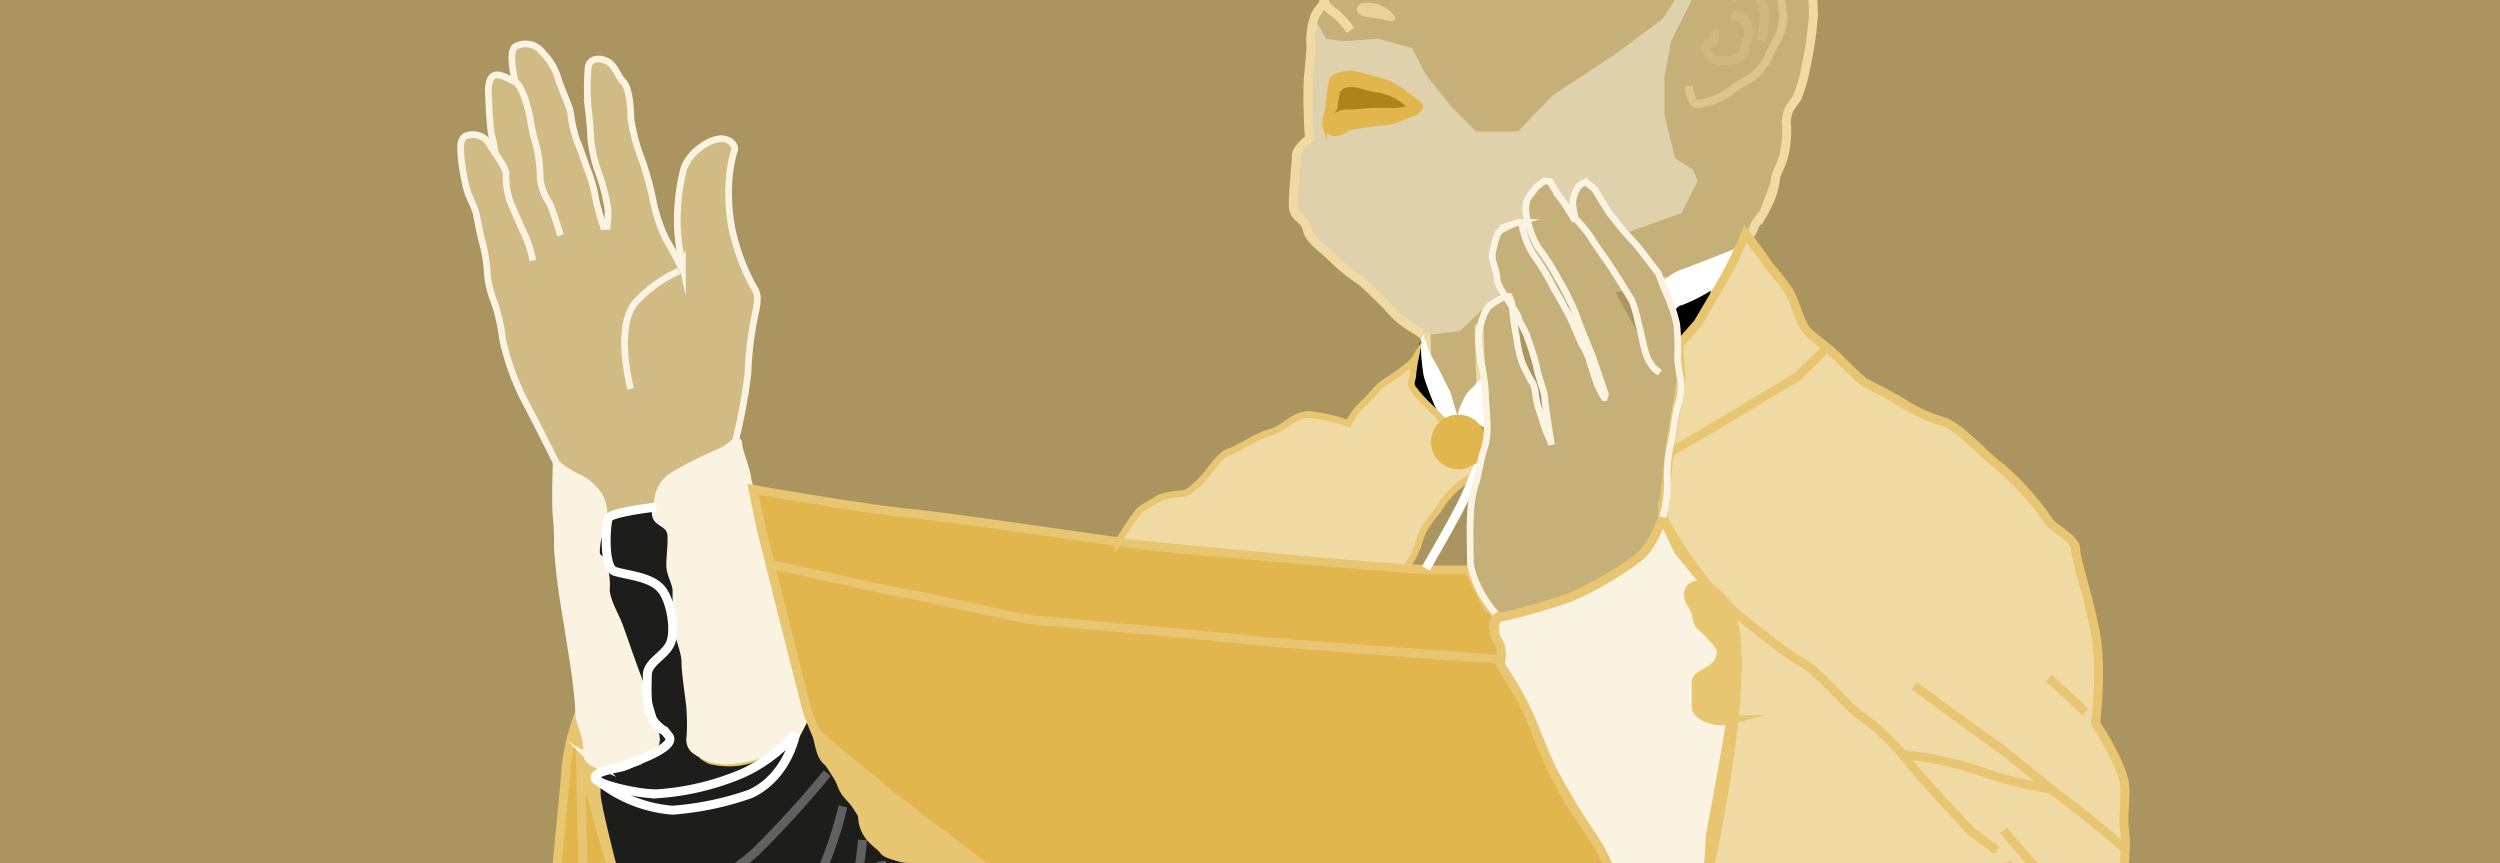 <svg xmlns="http://www.w3.org/2000/svg" viewBox="0 0 279.78 96.62"><rect x="0" y="0" width="279.78" height="96.62" fill="#333333" stroke="none"/><defs><clipPath id="clip-path"><path class="cls-1" d="M0 0h279.78v96.84H0z"/></clipPath><style>.cls-1,.cls-12,.cls-17,.cls-18,.cls-21,.cls-23,.cls-7{fill:none}.cls-23,.cls-7{stroke:#f0daa4}.cls-10,.cls-12,.cls-16,.cls-17,.cls-18,.cls-21,.cls-23,.cls-7{stroke-miterlimit:10}.cls-8{fill:#fff}.cls-16{fill:#faf3e1}.cls-10{fill:#e1b74d}.cls-10,.cls-21{stroke:#e7c571}.cls-12{stroke:#626162}.cls-16,.cls-18{stroke:#faf3e1}.cls-17{stroke:#fff}.cls-18{stroke-width:.75px}.cls-23{opacity:.2}</style></defs><g clip-path="url(#clip-path)"><path fill="#aa945f" d="M0 0h279.78v96.84H0z"/><path d="M202.66-5.76c0-1.6-.65-4.22-.94-6.48s-2-3.09-1.87-4.6-1.79-4.5-2.44-5.34-2.54-4.32-4.13-4.89-2.44-2.15-4.69-2.25-4.51-3-5.82-3.09a51.78 51.78 0 01-5.45-1.32c-.47-.09-1.5 0-3.75-.28s-3.38-.75-4.51-.75-2 1-3.47 1a5.11 5.11 0 00-2.81.85 9.88 9.88 0 00-1.79 2 2.81 2.81 0 00-1.31 2.72l.28 1.78s-2.35 1.69-3.66 2.91a40.32 40.32 0 00-4.13 5.44c-.75 1.13-2.51 3.36-2.72 5.19L148 .43a6.14 6.14 0 00-1 1.41 8.43 8.43 0 00-.43 3.24c0 .84-.14 2.11-.28 3.66a41 41 0 000 4.15c0 1.34.14 2.61.14 2.61S145 16.62 145 17.4s-.35 3.87-.35 5.49 1.27 1.48 1.55 2.74 2 2.26 3 3.38a22.19 22.19 0 003 2.4c.71.56 2.47 2.32 2.89 2.74a12.15 12.15 0 002.53 2.32 11.26 11.26 0 011.62 1.06l.28.14.22 6.26 3 3.31 2.89-2.05V40c.06.3.12.58.15.84a26.38 26.38 0 01.37 2.82c0 .84.19 2.72.19 3.66a7.6 7.6 0 01-.37 2.81c-.38 1-.57 2.91-.94 3.85a13.23 13.23 0 00-.56 3.57c-.1 1.22 0 4.5 0 5.35a11 11 0 001 2.91 15.71 15.71 0 001.78 2.62 1.13 1.13 0 001 .57s2.44-.47 3.85-.85a39.21 39.21 0 006-2.34 47.77 47.77 0 004.69-2.82 9.94 9.94 0 001.88-2.35 18.59 18.59 0 001.31-2.72 13.67 13.67 0 00.56-3.66 16.62 16.62 0 01.36-4.26c.37-1.41.56-3.57.84-4.51a7.64 7.64 0 00.38-2.81 22.25 22.25 0 01-.38-2.54 28 28 0 00-.09-3.84 17.41 17.41 0 00-1.13-3.38c-.17-.39-.38-.91-.56-1.37l2.27-.06 5.92-3a12.57 12.57 0 002.11-2.89c.21-.84 1-1.33 1.34-2.25a9.54 9.54 0 001.05-2.89c0-.91.49-1.47.92-2.81a11.41 11.41 0 00.35-3.87c0-1.62.77-2.11 1.19-2.82a15.85 15.85 0 00.92-3.1 43.43 43.43 0 00.91-6c0-1.8-.28-6.02-.28-7.62zM173.1 48.3c-.28-.56-.66-2-1-2.91s-.28-2.25-.66-2.82a14.24 14.24 0 01-1.22-2.44 14.52 14.52 0 01-.56-2.62c-.06-.41-.23-1.29-.35-2.08l.57-.13a23.67 23.67 0 011.09 2.39 29.86 29.86 0 01.94 3c.19 1.22.94 2.91.94 3.56s.75 5.26.75 5.26a8.3 8.3 0 00-.5-1.21zm6.38-4a11.3 11.3 0 01-.84-1.59c-.1-.38-.75-2.25-.85-2.72a9 9 0 00-.84-1.69s-1.13-2.72-1.5-3.38c-.12-.2-.27-.49-.45-.8l.89-.21a7 7 0 01.4 1c.38 1.22 1.78 4.5 1.78 4.5l1.54 4.52zm1.33-11.56l1.08-.25c.28.46.53.87.69 1.11a12.27 12.27 0 01.75 2.54c.12.31.33 1.3.51 2.11z" opacity=".4" fill="#f0daa4"/><path d="M84.27 32a24.24 24.24 0 01-2.36-6.48 22 22 0 01-.32-5.21 16 16 0 01.57-3.37c.28-.43-.14-1.27-1.27-1.41s-3.66 1.26-4.37 3.38a23.6 23.6 0 00-.7 6.61 27.83 27.83 0 00.56 4.09l-.14.28s-.84-1.69-1.69-3.1A18.86 18.86 0 0173 22a38.33 38.33 0 00-1.12-4 21.51 21.51 0 01-1.27-4.79c0-1-.14-3.37-.84-4.08s-.91-2-2-2.39-1.8 0-1.94.7a25.68 25.68 0 000 4.65c.14 1.12.28 2.67.28 3.38a16.75 16.75 0 00.81 3.66 21.47 21.47 0 011.13 4.36 10.52 10.52 0 01-.11 1.83h-.42s-.71-2.25-.85-3.1a16.38 16.38 0 00-.84-3.09c-.29-.57-.85-2.54-1.27-3.38a15.84 15.84 0 01-.71-3.24c-.14-.7-1.12-2.81-1.4-3.8a6.84 6.84 0 00-1.69-2.82 2.37 2.37 0 00-3.1-.7c-.84.56 0 3.94 0 3.94-.84-.42-1.83-1-2.39-.7s-.71 1.44-.57 2.57a32.66 32.66 0 00.3 4.05 11.91 11.91 0 01.4 2c-.21-.31-.4-.6-.55-.86a2.16 2.16 0 00-2.67-1c-.84.42-.56 1.69-.56 2.25a23.5 23.5 0 00.7 3.94c.28.84.85 1.83 1 2.53s.42 2.26.7 3.24a16.65 16.65 0 01.56 3.66 12.16 12.16 0 00.85 3.24 21 21 0 01.82 3.95 28.41 28.41 0 002.54 7c1 1.83 3.52 6.91 3.52 6.91l.7 1.47s3.48.89 3.94 2.18a7.7 7.7 0 01.42 2.53l7-1.87a1.53 1.53 0 01.75-1.89c1.22-.65 5.49-3.7 5.49-3.7l1.59-1 .07-.28a56.14 56.14 0 001.43-7.61 38.88 38.88 0 01.71-6.19c.42-1.89.59-2.55-.14-3.55zM55.39 17.06" opacity=".55" fill="#f0daa4"/><path d="M155.74 2.4s-1-.23-1.32-.28-1.45-.23-1.73-.28-.9-.42-.85-.75a.8.8 0 01.85-.75 4.16 4.16 0 011.69.19 9.78 9.78 0 011.17.7 2 2 0 01.61.85c0 .18-.42.32-.42.32z" opacity=".8" fill="#f0daa4"/><path class="cls-7" d="M185.7 31.55l2.53-.07 5.92-3a12.57 12.57 0 002.11-2.89c.21-.84 1-1.33 1.34-2.25a9.54 9.54 0 001.05-2.89c0-.91.49-1.47.92-2.81a11.41 11.41 0 00.35-3.87c0-1.62.77-2.11 1.19-2.82a15.85 15.85 0 00.92-3.1 43.43 43.43 0 00.91-6c0-1.78-.28-6-.28-7.6s-.65-4.22-.94-6.48-2-3.09-1.87-4.6-1.79-4.5-2.44-5.34-2.54-4.32-4.13-4.89-2.44-2.15-4.69-2.25-4.51-3-5.82-3.09a51.78 51.78 0 01-5.45-1.32c-.47-.09-1.5 0-3.75-.28s-3.38-.75-4.51-.75-2 1-3.47 1a5.11 5.11 0 00-2.81.85 9.88 9.88 0 00-1.79 2 2.81 2.81 0 00-1.31 2.72l.28 1.78s-2.35 1.69-3.66 2.91a40.32 40.32 0 00-4.13 5.44c-.75 1.13-2.51 3.36-2.72 5.19"/><path class="cls-8" d="M194.22 27.82s-4.79 1.9-5.78 2.25a5.82 5.82 0 00-2.18 1.27 28.51 28.51 0 001.2 3.23l2.32-.63 2.38-1.49z"/><path d="M191.47 32.53a19.3 19.3 0 01-3.24 1.62c-.63.07-.77.77-.77.77l.3 3.1v1.13l1.71-2.61 1.72-2.4z"/><path d="M159.3 37.53l4.09-.49 3.05-2.91 1.22-.85.34-1-1-4.43.94-2.35 1.87-.84 1 .25v-2.8L173.1 20l2.32 3 .73.8.14-2.27.86-1 1 .65 3.85 4.88 6.18-2.22 1.82-3.56-.53-1.28-2-1.27-1.2-4.86V8.6l.75-4 3.68-7.4 2.37-1.83-1.95-1.88-3.66-.1 1.13 2-.45 3.52-2.09 3.23-5.4 4-6.85 4.5-3.94 4.08h-4.64l-2.82-2.81-2.82-3.52-1.54-3-3.8-1.06-4 .29-1.83-.29-1.4-2.46-.53 4.93s.29 8.21 0 8.73S145 17.4 145 17.4l-.35 5.49L145 24l1.25 1.65 2.64 3 5.22 4.46 2.6 2.65z" opacity=".48" fill="#faf3e1"/><path class="cls-7" d="M165.52 36.32l.19 6.1v2.77l-2.89 2.05-3-3.31-.22-6.26-.28-.14a11.26 11.26 0 00-1.62-1.06 12.15 12.15 0 01-2.53-2.32c-.42-.42-2.18-2.18-2.89-2.74a22.19 22.19 0 01-3-2.4c-1.06-1.12-2.75-2.11-3-3.38s-1.55-1.12-1.55-2.74.35-4.72.35-5.49 1.48-1.9 1.48-1.9-.14-1.27-.14-2.61a41 41 0 010-4.15c.14-1.55.28-2.82.28-3.66a8.43 8.43 0 01.43-3.24 6.14 6.14 0 011-1.41"/><path d="M161.27 46.89a26.36 26.36 0 01-1.9-4.79A25.79 25.79 0 01159 38l-.66 2.18-.52 2.82.92 2.11z"/><path class="cls-8" d="M163.1 46.54l-.77-2.61-1.33-2.67-1-1.76-.71-2-.29.5a24.75 24.75 0 00.35 4.15c.32 1.14 1.9 4.79 1.9 4.79z"/><path class="cls-10" d="M69.3 135.86l-2.63-.56-1.36 1.68.09-32.59-.61-20.33 4.23 15.11.28 36.69z"/><path d="M105 126.57s-14.4-2.57-17.21-3.38a31.9 31.9 0 00-6.76-1.4 3.12 3.12 0 01-3.1-2c-.84-1.69-6.19-11-7-13.8s-4.22-15.49-4.22-17.18v-1.66l-.33-.78-.51-1.19a2.48 2.48 0 002.11.85c1.55 0 3.8-1.13 5.49-1.55l1.69-.42a3 3 0 001.55-.43l.56-.42A6.7 6.7 0 0079.48 85a8.28 8.28 0 004.52-.1c1.26-.42 4.22-1.41 4.64-2s1.69-3.24 1.69-3.24a14.25 14.25 0 011.13 2.68c.28 1.12.42 2.39 1.26 2.95s1.27 2.12 1.69 3 2 2 2.12 3a3.73 3.73 0 001.12 2.67c1 1 2.54 2.11 3.94 2.11s1.83-.42 3.1.14a52.85 52.85 0 014.93 2.26 14 14 0 002.25 1.12 13.5 13.5 0 00-.84 3.24c-.29 2-1.83 9.43-2.4 11.4s-2.67 9.58-2.67 9.58z" fill="#1d1d1b" stroke="#e7c571" stroke-miterlimit="10"/><path class="cls-12" d="M94.34 90.25A43.92 43.92 0 0187.79 105M96.52 94s-.43 7.2-3.52 12.69a51.79 51.79 0 01-5.78 8M92.58 86.54a115.74 115.74 0 01-8 8.78 21 21 0 01-8.34 4.68M98.63 96.4a59.46 59.46 0 01.7 11.45 15.09 15.09 0 01-1.55 6.62"/><path class="cls-10" d="M65.31 137l.52-14.07-1-43.08a22.91 22.91 0 00-1.55 7c-.37 4.51-1.88 17.65-1.69 24s1.88 28.52 1.88 28.52M69.67 136.88s0-5.71-.18-14.16S69 99.17 69 99.17l1.61 5.83 3.57 7.87 3.75 6.92 1.32 1.4s.75 9 2.06 12.77 6.2 11.73 6.2 11.73z"/><path d="M159.12 11.88s-2.73-2.34-4-2.72-3.29-.94-3.85-1a3.39 3.39 0 00-2.25.66 23.22 23.22 0 00-.47 3.47c0 .28-.47 1.31-.28 1.88a1.29 1.29 0 001.59.75c.75-.19.94-.66 1.6-.66a30.78 30.78 0 013.19-.47c1.41 0 3.1-1 3.47-1s1-.91 1-.91z" stroke="#e1b74d" stroke-width=".5" fill="#e1b74d" stroke-miterlimit="10"/><path d="M231.52 193.72s1.83-7.18 3-11.4a107.75 107.75 0 002.39-16c0-2.11-.42-7.88-.42-7.88a98.43 98.43 0 01.7-10.42c.57-3.1 3-10.13 3.38-13.09s1.27-8 1.27-10a52.91 52.91 0 00-1-7.32c-.28-1.55-2-4.36-2.39-6.33s-.42-7-.67-10.7.25-5.35 0-7.46.14-3.38 0-5.21-2.25-5.49-3.24-6.9v-.14s.7-6 0-9.86-2.25-8.44-2.25-9.57-2.4-2.25-3-3.1a31 31 0 00-5.35-6c-2.11-1.55-4.64-4.64-6.62-5.21a16.3 16.3 0 01-4.5-2.11c-1.69-1-4.22-2.25-4.22-2.25s-1-.85-2.68-2.54-3.38-2.67-3.94-3.52-1-2.67-1.69-3.94-2.39-3-2.67-3.52-2.26-3.09-2.26-3.09-.84 2-1.69 3.66-3.67 6.37-3.67 6.37l-2.11 2.4.24 4.08L186.9 50l-.85 7.88a49.69 49.69 0 007 9.85c4.19 4.41-2.53 33-2.53 33s-1.27 12-1.69 19.15-.83 23.12-.53 28.37-1.12 9.15-1.12 14.22-2.63 28.31-2.63 32.25-.75 20.68-.75 20.68" stroke="#e7c571" stroke-miterlimit="10" fill="#f0daa4"/><path fill="#1d1d1b" d="M74.37 56.28l-8.07 1.87 1.47 13.52 4.34 14.87 8.45-2.29-6.19-27.97z"/><path class="cls-16" d="M90.32 79.69a81.22 81.22 0 01-2.67-9.85c-.43-3.1-2.12-8.31-2.4-10s-1.55-5.21-1.69-6.33-1-3.1-1-3.8-.42.28-2 1a41.49 41.49 0 00-5.07 2.54 3.49 3.49 0 00-1.69 2.25c-.14 1.13-.7 2.11 0 2.67s1.41.71 1.41 2-.14 2.12-.14 3.1.7 2 .7 2.82v3.38c0 1.4 1 3.23 1 4.64s.56 4.65.56 5.35a22.91 22.91 0 010 3.1A1.36 1.36 0 0078 84a5.35 5.35 0 002.77 1c1.41.22 4.12-.6 5.51-.93a4.08 4.08 0 002.79-2c.55-.97 1.25-2.38 1.25-2.38z"/><path class="cls-17" d="M89.05 82.09s-.84 4.78-5.06 6.75a33.8 33.8 0 01-8.73 1.83 15.2 15.2 0 01-8.59-3.52"/><path class="cls-10" d="M84.27 54.77s12 2.12 17.6 2.68 23.93 3.38 28.29 3.8 27.88 2.53 30.27 2.53h3.94l1.41 2.82a9.34 9.34 0 001.83 2.4s-.7.94-.42 1.5 1.26 1.55 1.26 2.25c0 0-1 1.27-.28 2a17.16 17.16 0 012.11 3.37c.71 1.27 2.25 5.4 2.95 6.94a36 36 0 003.25 5.94c.84 1 3.66 5.63 3.94 6.89s.56 4.09 1 5.28-.57 1.34-.57 1.34a43.47 43.47 0 00-7-.7c-2.25.14-6.75 1.4-8.44 1.4s-7.46-.28-8.59-.28-5.07.85-7.6.85-8.73-.71-9.58-.71-2.53-.84-3.8-.84h-4.36c-1.41 0-2.54-1.13-3.94-1.06s-4.93.21-5.63.21-5.49-2.67-6.48-2.67a23 23 0 01-4-1l-6.66-3.48s-5.27-.06-5.9-1.12l-2.26-3.8-3.81-5.92s-2-4.4-2.39-5.63-5.18-20.42-5.18-20.42z"/><path class="cls-18" d="M62.73 26.34s-.85-2.82-1.27-3.66a6.37 6.37 0 01-1-2.54 16.7 16.7 0 00-.43-3.8 19.87 19.87 0 01-.7-3.1c-.14-.84-.85-3.66-1.69-4.08s-1.83-1-2.39-.7-.69 1.41-.55 2.54a32.66 32.66 0 00.3 4.05 11.91 11.91 0 01.4 2"/><path class="cls-18" d="M59.63 29.15a13.17 13.17 0 00-1-3.09c-.29-.57-1.13-2.54-1.55-3.52a9 9 0 01-.45-3.1c0-.7-1.24-2.25-1.81-3.24a2.16 2.16 0 00-2.67-1c-.84.42-.56 1.69-.56 2.25a23.5 23.5 0 00.7 3.94c.28.84.85 1.83 1 2.53s.42 2.26.7 3.24a16.65 16.65 0 01.56 3.66 12.16 12.16 0 00.85 3.24 21 21 0 01.85 3.94 28.41 28.41 0 002.54 7c1 1.83 3.52 6.91 3.52 6.91l.7 1.47M57.66 9.16s-.84-3.38 0-3.94a2.37 2.37 0 013.1.7 6.84 6.84 0 011.69 2.82c.28 1 1.26 3.1 1.4 3.8a15.84 15.84 0 00.71 3.24c.42.84 1 2.81 1.27 3.38a16.38 16.38 0 01.84 3.09c.14.85.85 3.1.85 3.1h.42a10.52 10.52 0 00.11-1.83 21.47 21.47 0 00-1.13-4.36 16.75 16.75 0 01-.81-3.66c0-.71-.14-2.26-.28-3.38a25.68 25.68 0 010-4.65c.14-.7.84-1.12 1.93-.7s1.3 1.69 2 2.39.84 3.1.84 4.08A21.51 21.51 0 0071.88 18 38.33 38.33 0 0173 22a18.86 18.86 0 001.54 4.79c.85 1.41 1.69 3.1 1.69 3.1l.14-.28a27.83 27.83 0 01-.56-4.09 23.6 23.6 0 01.7-6.61c.71-2.12 3.24-3.52 4.37-3.38s1.55 1 1.27 1.41a16 16 0 00-.57 3.37 22 22 0 00.32 5.21A24.24 24.24 0 0084.27 32c.7 1 .56 1.69.14 3.66a38.88 38.88 0 00-.71 6.19 60.36 60.36 0 01-1.5 7.89"/><path d="M115.38 100.67s-6.85-5.73-10.79-8.54-13-10.51-13-10.51l-.18 1.73 3.86 6.08L98.78 95l2 .84 3.94.28 6 3.52z" fill="#e7c571"/><path d="M125.14 60.62s2-3.31 2.63-3.69 1.59-1 2.25-1.31a10.66 10.66 0 012.35-.38c.65-.09 1.22-.65 2-1.4s2.16-3 3.19-3.29 3.1-1.78 4.6-2.16 2.63-2.06 4.41-2a19.37 19.37 0 014.34 1 8.42 8.42 0 011.67-2.25c.84-.66 1.59-1.88 2.53-2.44a32.22 32.22 0 002.63-1.88 3 3 0 00.65-.75 16.82 16.82 0 00-.28 1.88c0 .47-.37.94 0 1.5a15.35 15.35 0 001.79 2l1.4 1.41a14.78 14.78 0 002.44 2.63 7.81 7.81 0 011.79 1.69l-.57 2.16a5.25 5.25 0 00-1.68 1 9.61 9.61 0 00-2.16 2.44c-.47.75-.75.94-1.32 1.78a7.05 7.05 0 00-1.12 2.54 11.37 11.37 0 01-1.32 2.44s-8.73-.7-12.11-1-20.11-1.92-20.11-1.92z" stroke-width=".75" stroke="#e7c571" stroke-miterlimit="10" fill="#f0daa4"/><path class="cls-21" d="M193.23 67.73s6.2 5.21 8.31 6.33 5.21 5.07 6.9 6.2a25.5 25.5 0 015.2 5.06c1.13 1.55 7 7.75 7 7.75l2.82 2.11M237.72 94.9s-4.79-4.09-6.2-5.07-7.32-5.91-8-6.34-9.29-6.75-9.29-6.75"/><path class="cls-21" d="M229.56 88.28a42 42 0 01-8-2 39.88 39.88 0 00-8.6-1.83M229.27 75.89s2.49 2.16 4.1 3.8M224.2 92.93s5.92 7 8.45 9.29 5.49 7.88 5.49 7.88M224.63 96.45s4.08 14.5 4.22 17.31a53.92 53.92 0 001.83 8.59M187 50.56s6.36-3.67 7.91-4.65 6.23-3.74 6.23-3.74l3.06-3M167.76 73.78S143 72 140.3 71.67s-22.53-2.11-24.36-2.25-13-2.82-14.5-3-11.12-2.39-11.82-2.53l-3.24-.71"/><path class="cls-17" d="M159.58 63.6s3.67-6.29 4.51-8.26L165.5 52"/><path class="cls-8" d="M163.1 46.54a8 8 0 011.13-2.61c.63-.63 1.48-1.51 1.48-1.51l.63 4.85V48a7.77 7.77 0 00-1.34-.71c-.7-.29-1.9-.75-1.9-.75z"/><path d="M189 9.64s.26 2 .83 2a7 7 0 002.12-.51 7 7 0 002.12-1.29c.52-.38 1.74-1 2.06-1.22a7.22 7.22 0 001.8-2.31A15.13 15.13 0 01199 4.24a6.85 6.85 0 00.58-2.12c-.07-.64-.19-2.05-.19-2.05a6.8 6.8 0 00-.92-2.25c-.6-.73-.86-1.59-2-1.59s-1.72-.77-3 .18a5.77 5.77 0 01-1.72 1" stroke-width=".91" opacity=".49" stroke-miterlimit="10" stroke="#f0daa4" fill="none"/><path class="cls-23" d="M191.77 3.4a1.42 1.42 0 010 1.14c-.28.45-.9.22-.85.85a1.85 1.85 0 001.31 1.41 6.67 6.67 0 001.53-.11c.34-.11 1.47-.28 1.47-1.19s.46-.91.46-1.53-.12-1.65-.63-1.87-1.24-.51-1.24-.51M193.84 0s.72-2.29 1.5-2.29A2 2 0 01197-.57c0 .78.45 1.43.45 2.54a11.31 11.31 0 01-.39 2.55"/><path class="cls-7" d="M151.14 3.39a9.56 9.56 0 00-1.83-2A2.54 2.54 0 01148-.83a3 3 0 01.7-1.83c.57-.57.89-.28 2.14-1.55s2.79-2.82 3.21-3.38a14.7 14.7 0 001.1-2.11"/><path d="M157.33 11.88a6.5 6.5 0 00-2.91-1.5c-1.31-.09-2.34-.65-3.19-.65s-1.22.37-1.31.75-.28 1.78-.28 1.78l-.38.47a2.47 2.47 0 011.62-.47c1.1 0 2-.19 3-.19h2.3a4.12 4.12 0 001.15-.19z" fill="#ae841a"/><path class="cls-18" d="M70.58 43.51s-2-7.45.86-10A14.64 14.64 0 0176 30.33"/><path class="cls-16" d="M67.37 58.15a3.59 3.59 0 00-.37-2.53 5.5 5.5 0 00-2.39-2.11 10.36 10.36 0 01-2.25-1.41s-.14 4.22 0 5.63a29.6 29.6 0 01.14 3.52 68.4 68.4 0 00.84 7c.28 1.69 1 6.19 1.13 7.18s.41 3.24.42 4.36.7 2.12.84 3.38-.28 1.69 1 2.25a3.77 3.77 0 003.84 0c1.51-.83 2.78-1.67 2.78-2.66A16.51 16.51 0 0072 77.58c-.7-1.41-2.39-6.47-2.82-7.6s-1.47-2.82-1.44-4.08a7 7 0 00-.39-2.82c-.28-.84-.84-.42-.7-1.69a5.63 5.63 0 01.56-2.25 1.4 1.4 0 00.16-.99z"/><path class="cls-17" d="M73.43 56.75s-5.07.56-5.35 1.26-.57 5.49.7 5.92 3.8.56 5.07 1.83 1.83 4.92 1.13 6.33-2.54 2-2.54 3.52-.27 4.22 1.06 5.49.35 0 1.34 1.27-4 2.95-5.21 3.38-3.29.62-3 1.4c.26.61 4.52 1.69 6.83 1.69A29.25 29.25 0 0083 86.59a16.88 16.88 0 006-4.5"/><circle cx="163.21" cy="49.46" r="3.06" fill="#e1b74d"/><path d="M181.17 98.89a5.38 5.38 0 003.57 2 26.54 26.54 0 005.07.1c1.45-.28 1.59-7.46 1.59-7.46s2.25-11.83 2.25-12.95.43-6.62.43-7.75a25.38 25.38 0 00-.85-5.06c-.28-.71-1.83-1.83-2.67-2.82s-2.68-3.24-2.68-3.24l-1.83-3.8s-1 3.1-2.53 4.36a36.28 36.28 0 01-8 4.65 73.29 73.29 0 01-7.21 2.08l-.7.09a2.62 2.62 0 000 2.63c.84 1.12 0 2.46.56 3.1a35.91 35.91 0 013.07 5.49c.65 1.58 1.72 4.33 2.49 5.87a70.49 70.49 0 004.44 7.36 21.41 21.41 0 012.25 4.36z" stroke="#e7c571" fill="#faf3e1" stroke-miterlimit="10"/><path d="M193.65 80.54a4 4 0 01-2 0c-1-.28-1.83-.71-1.83-1.55v-2.53c0-.43 0-.57 1-1.13s1.55-1 1.69-1.69.28-.85-.14-1.41a12.68 12.68 0 00-1.83-2c-.57-.42-.57-.84-.71-1.55s-.84-1.26-.84-2a1 1 0 01.63-1.13 2.17 2.17 0 011.2 0l1 .56 1.83 1.89a14.22 14.22 0 01.43 2.53c0 1.13.14 2.72.14 3.94s-.57 6.07-.57 6.07z" fill="#e7c571" stroke="#e7c571" stroke-miterlimit="10"/><path class="cls-18" d="M186.05 57.87a13.67 13.67 0 00.56-3.66 16.62 16.62 0 01.29-4.21c.37-1.41.56-3.57.84-4.51a7.64 7.64 0 00.38-2.81 22.25 22.25 0 01-.38-2.54 28 28 0 00-.09-3.84 17.41 17.41 0 00-1.13-3.38c-.37-.85-.94-2.35-.94-2.35l-2.16-2.81c-.28-.38-1.57-1.69-1.91-2.16s-1.18-1.41-1.56-2-1.5-2.44-1.5-2.44l-.94-.76a1.46 1.46 0 00-.94.57 4 4 0 00-.56 1.78 10.08 10.08 0 00.28 1.69 18.17 18.17 0 011.78 2.16c.29.56 1.6 2.35 2.16 3.19s1.88 3 2.35 3.75a12.27 12.27 0 01.75 2.54c.19.47.56 2.53.75 3.1a5 5 0 001 2 8.33 8.33 0 01.66.56M176.29 24.74s-1.22-2.06-1.69-2.62a14.44 14.44 0 01-1.12-1.79l-.66-.09s-.75.56-1 .84a8.87 8.87 0 00-.94 1.32 4.69 4.69 0 00-.1 1.5 11.14 11.14 0 001.32 3.75 25.16 25.16 0 012.25 3.48 30.88 30.88 0 012 4c.38 1.22 1.78 4.51 1.78 4.51l1.54 4.51-.13.37a11 11 0 01-.84-1.6c-.1-.37-.75-2.25-.85-2.72a9 9 0 00-.84-1.69s-1.13-2.72-1.5-3.38-1.22-2.25-1.6-2.81a25 25 0 00-2.06-3.48 8 8 0 01-1.32-2.81c-.28-.66-.09-1.32-.66-1.13a8.16 8.16 0 00-1.87.85c-.57.37-.66 1.31-.94 2.34s.47 2.07.47 3.1 2.25 3.66 2.34 4.22.94 1.69 1.13 2.54a28.8 28.8 0 01.94 3c.19 1.22.94 2.91.94 3.57s.75 5.25.75 5.25a8.79 8.79 0 00-.47-1.22c-.28-.56-.66-2-1-2.91s-.28-2.25-.66-2.81a14.61 14.61 0 01-1.22-2.44 14.44 14.44 0 01-.56-2.63 32.55 32.55 0 01-.47-3.29 2.56 2.56 0 00-.38-1.31 2.2 2.2 0 00-1.12.38 6.42 6.42 0 00-1.22.84 5.56 5.56 0 00-.75 1.69 5.83 5.83 0 00-.29 2.35 20.05 20.05 0 00.38 2.62 27.07 27.07 0 01.37 2.82c0 .84.19 2.72.19 3.66a7.68 7.68 0 01-.37 2.82c-.38 1-.57 2.91-.94 3.84a13.23 13.23 0 00-.56 3.57c-.1 1.22 0 4.51 0 5.35a10.86 10.86 0 001 2.91 16.22 16.22 0 001.78 2.63"/><path id="Контур_368" data-name="Контур 368" class="cls-1" d="M-171.5 0h440.66c5.87 0 10.62 3.46 10.62 7.73v81.16c0 4.27-4.75 7.73-10.62 7.73H-171.5c-5.87 0-10.62-3.46-10.62-7.73V7.73c0-4.27 4.75-7.73 10.62-7.73z"/></g></svg>
